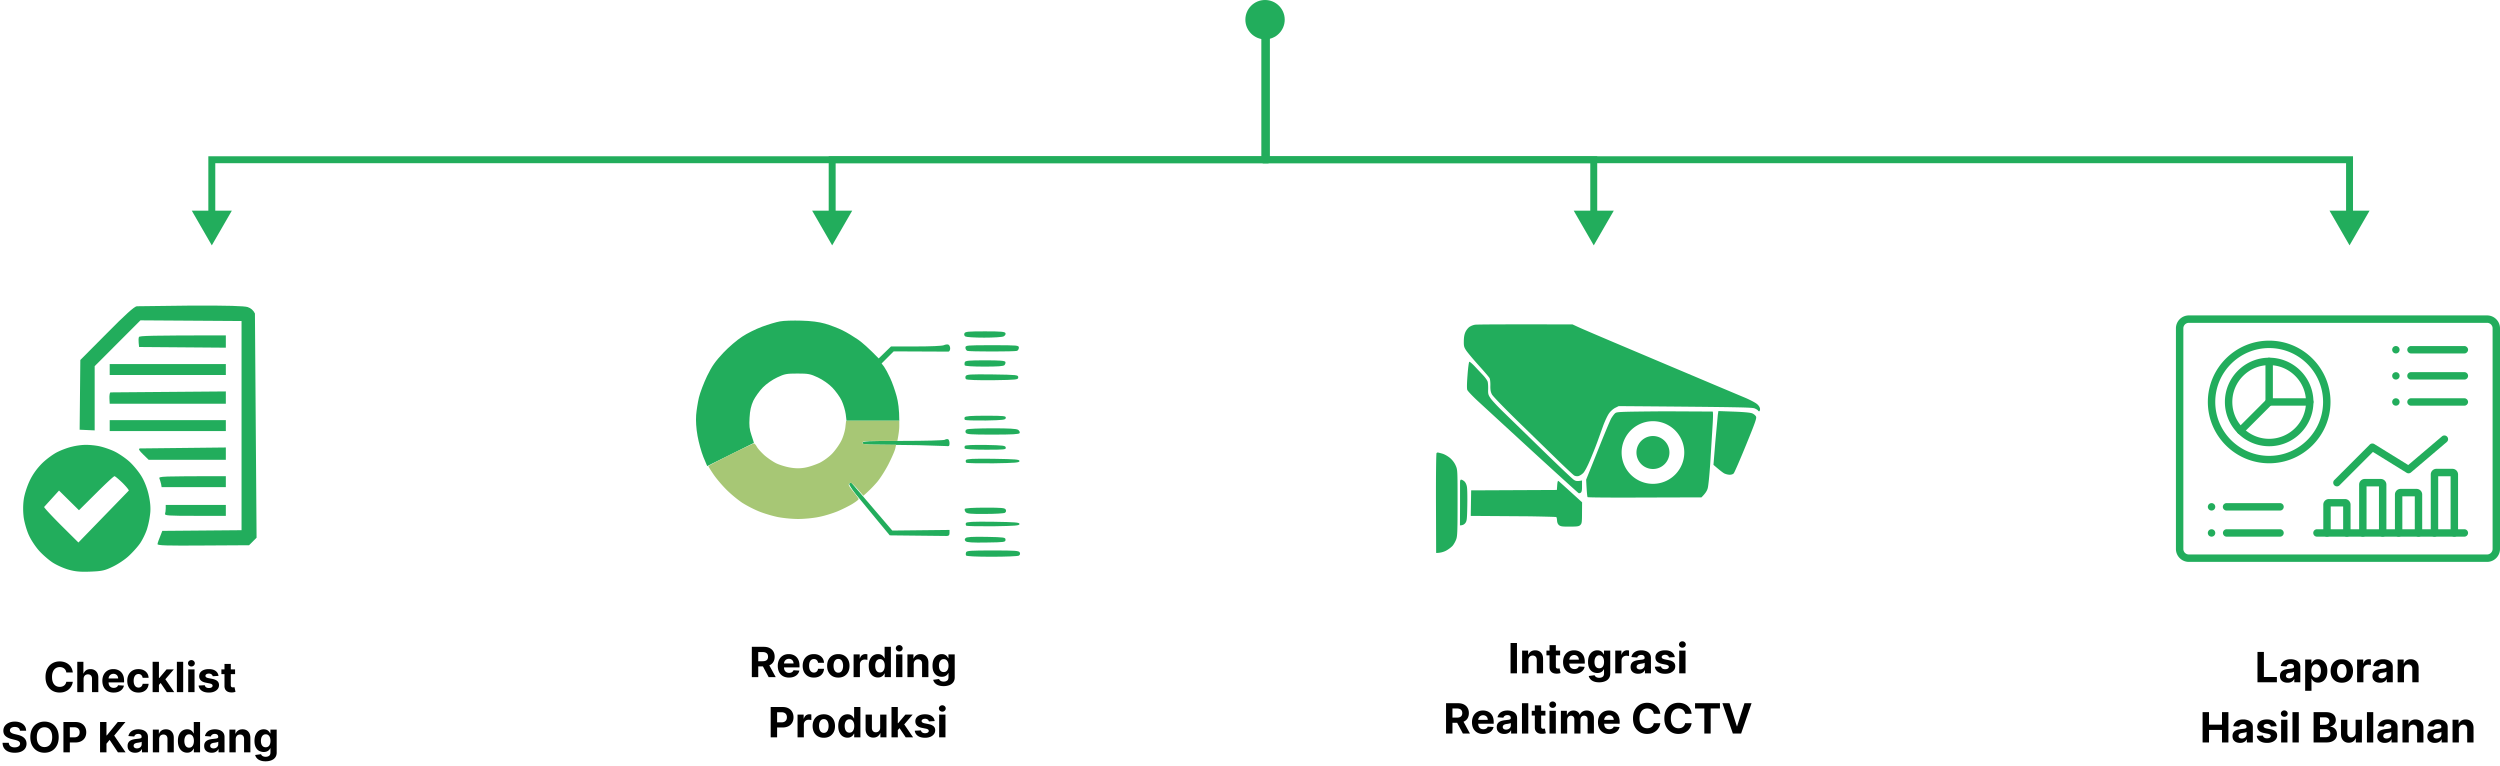 <svg xmlns="http://www.w3.org/2000/svg" xmlns:xlink="http://www.w3.org/1999/xlink" width="1080" height="331" fill="none" xmlns:v="https://vecta.io/nano"><g fill="#22ad5c"><path d="M107.006 132.659c-1.476-.473-8.44-.709-24.2-.65l-23.728.295c-1.121.177-4.958 3.603-12.985 11.753l-11.392 11.457-.295 30.12 6.493.296v-27.758l19.773-19.785 43.678.296v90.36l-34.234.295c-1.594 3.898-2.066 5.374-2.066 5.729 0 .59 4.25.708 19.773.59l19.773-.118 3.247-3.248-.709-96.857c-.708-1.417-1.711-2.303-3.128-2.775zm-9.444 17.54v-5.315c-32.935 0-37.303.177-37.539.708-.177.414-.236 1.536-.118 2.54l.177 1.772 37.48.295zm0 7.087h-50.17v4.725h50.171v-4.725zm0 17.127v-5.315l-49.875.413c-.295.178-.472 1.418-.413 2.658l.118 2.244h50.171zm0 7.087h-50.17v4.725h50.171V181.5z"/><path fill-rule="evenodd" d="M42.67 192.721c-1.771-.354-4.427-.59-5.902-.531-1.476 0-4.014.354-5.607.768-1.653.354-4.427 1.358-6.198 2.244-1.771.827-4.781 3.012-6.67 4.843-2.243 2.244-4.073 4.725-5.43 7.559-1.181 2.481-2.302 5.965-2.597 8.15-.354 2.422-.354 5.375 0 7.973.354 2.245 1.358 5.729 2.302 7.678.885 1.949 2.833 4.843 4.25 6.438s4.014 3.897 5.784 5.079 4.958 2.598 7.083 3.189c2.892.827 5.253 1.004 9.444.827 4.84-.178 6.197-.473 9.562-2.127 2.243-1.063 5.371-3.13 7.024-4.724 1.653-1.536 3.837-3.957 4.84-5.434s2.302-4.134 2.892-5.906a36.48 36.48 0 0 0 1.417-6.791c.295-2.363.059-5.02-.59-7.973-.531-2.599-1.771-5.906-3.01-7.973-1.121-1.949-3.482-4.843-5.194-6.438-1.653-1.535-4.663-3.602-6.611-4.547s-5.017-1.949-6.788-2.304zm-1.18 20.376l-7.378 7.323-8.618-8.504-6.434 7.087c0 .354 3.305 3.897 7.378 7.973l7.437 7.382 21.78-22.442c0-.355-1.239-1.831-2.774-3.367-1.594-1.535-3.128-2.835-3.423-2.835-.354 0-3.895 3.308-7.968 7.383z"/><path d="M97.562 198.627v-5.315l-37.185.413c-.649.237-.295.886 1.476 2.599l2.361 2.303h33.349zm0 11.812v-4.725c-28.154 0-29.099.06-28.686 1.004.236.591.531 1.654.708 2.363l.236 1.358h27.741zm0 7.678h-25.97v1.476c0 .827-.118 1.89-.295 2.363-.236.767 1.417.886 12.985.886h13.28v-4.725z"/></g><path d="M31.449 290.492h-2.8c-.051-.362-.155-.684-.313-.965a2.46 2.46 0 0 0-.607-.729c-.247-.2-.533-.353-.857-.46a3.29 3.29 0 0 0-1.042-.16c-.678 0-1.268.169-1.771.505s-.893.818-1.17 1.458c-.277.635-.416 1.406-.416 2.314 0 .933.139 1.717.416 2.352s.673 1.114 1.176 1.438 1.085.486 1.745.486c.371 0 .714-.049 1.029-.147s.603-.241.85-.428a2.47 2.47 0 0 0 .614-.697c.166-.273.281-.584.345-.933l2.8.012c-.073.601-.254 1.181-.543 1.739s-.671 1.05-1.157 1.489-1.057.78-1.726 1.036c-.665.251-1.417.377-2.256.377-1.168 0-2.212-.264-3.132-.793s-1.641-1.293-2.173-2.294-.793-2.214-.793-3.637.269-2.643.805-3.644 1.266-1.764 2.186-2.288 1.956-.793 3.107-.793c.758 0 1.462.107 2.109.32s1.229.524 1.732.933a4.8 4.8 0 0 1 1.227 1.489c.32.588.524 1.262.614 2.02zm4.657 2.832V299h-2.723v-13.091h2.646v5.005h.115a2.78 2.78 0 0 1 1.074-1.361c.494-.333 1.114-.499 1.86-.499.682 0 1.276.149 1.783.447s.908.718 1.189 1.272.426 1.209.422 1.976V299h-2.723v-5.766c.004-.605-.149-1.076-.46-1.412s-.737-.505-1.291-.505a2.01 2.01 0 0 0-.984.236c-.281.158-.503.388-.665.691-.158.298-.239.658-.243 1.08zm12.984 5.868c-1.01 0-1.879-.205-2.608-.614a4.2 4.2 0 0 1-1.675-1.751c-.392-.759-.588-1.656-.588-2.691 0-1.01.196-1.897.588-2.659s.944-1.358 1.656-1.784 1.555-.639 2.518-.639c.648 0 1.251.104 1.809.313s1.052.514 1.47.927.75.933.984 1.56.352 1.351.352 2.186v.748h-8.29V293.1h5.727c0-.392-.085-.739-.256-1.042a1.83 1.83 0 0 0-.709-.709c-.298-.175-.646-.262-1.042-.262-.413 0-.78.096-1.099.287a2.02 2.02 0 0 0-.741.761c-.179.315-.271.667-.275 1.055v1.604c0 .486.09.906.268 1.259s.441.627.773.818.727.288 1.182.288a2.58 2.58 0 0 0 .831-.128c.251-.085.467-.213.646-.383s.315-.38.409-.627l2.519.167a3.44 3.44 0 0 1-.786 1.585c-.392.447-.899.797-1.521 1.048s-1.332.371-2.141.371zm10.72 0c-1.006 0-1.871-.213-2.595-.639s-1.274-1.027-1.662-1.79-.575-1.641-.575-2.634c0-1.005.194-1.888.582-2.646s.948-1.357 1.668-1.783 1.577-.646 2.57-.646c.856 0 1.606.156 2.25.467s1.153.747 1.528 1.31.582 1.223.62 1.981h-2.57c-.072-.49-.264-.884-.575-1.182s-.71-.454-1.208-.454c-.422 0-.791.115-1.106.345s-.554.556-.729.991-.262.961-.262 1.579c0 .626.085 1.159.256 1.598s.42.773.735 1.003a1.82 1.82 0 0 0 1.106.346c.311 0 .59-.064.837-.192s.458-.313.62-.556a2.13 2.13 0 0 0 .326-.889h2.57c-.043.75-.247 1.411-.614 1.982s-.863 1.01-1.502 1.329-1.396.48-2.269.48zm8.596-3.017l.006-3.267h.396l3.145-3.726h3.126l-4.225 4.934h-.646l-1.802 2.059zM65.937 299v-13.091h2.723V299h-2.723zm6.136 0l-2.889-4.276L71 292.8l4.263 6.2h-3.19zm7.063-13.091V299h-2.723v-13.091h2.723zM81.318 299v-9.818h2.723V299h-2.723zm1.368-11.084c-.405 0-.752-.134-1.042-.403s-.428-.598-.428-.977a1.28 1.28 0 0 1 .428-.966 1.47 1.47 0 0 1 1.042-.409c.405 0 .75.137 1.035.409s.435.591.435.966-.145.705-.435.977-.631.403-1.035.403zm11.705 4.066l-2.493.153c-.043-.213-.134-.405-.275-.575s-.326-.314-.556-.416-.496-.16-.812-.16c-.422 0-.778.09-1.067.269s-.435.409-.435.703c0 .234.094.432.281.594s.509.292.965.39l1.777.358c.954.196 1.666.512 2.135.946s.703 1.006.703 1.713c0 .644-.19 1.208-.569 1.694s-.891.865-1.547 1.138-1.404.403-2.256.403c-1.3 0-2.335-.271-3.106-.812a3.16 3.16 0 0 1-1.349-2.224l2.678-.141c.081.396.277.699.588.908s.709.306 1.195.306c.477 0 .861-.091 1.151-.274s.443-.429.447-.723a.75.75 0 0 0-.313-.607c-.205-.162-.52-.286-.946-.371l-1.7-.339c-.959-.191-1.673-.524-2.141-.997s-.697-1.076-.697-1.809c0-.63.17-1.174.511-1.63s.829-.807 1.451-1.054 1.359-.371 2.199-.371c1.24 0 2.216.262 2.928.786s1.133 1.238 1.253 2.142zm7.161-2.8v2.045H95.64v-2.045h5.913zm-4.57-2.352h2.723v9.153c0 .251.038.447.115.588a.64.64 0 0 0 .319.288 1.33 1.33 0 0 0 .486.083 2.37 2.37 0 0 0 .384-.032l.294-.058.428 2.027-.575.147c-.247.059-.548.095-.901.108-.657.026-1.232-.062-1.726-.262s-.871-.511-1.144-.933-.407-.955-.403-1.598v-9.511zM8.631 315.674c-.051-.516-.271-.916-.658-1.202s-.914-.428-1.579-.428c-.452 0-.833.064-1.144.192s-.55.296-.716.518-.243.473-.243.754c-.009.234.04.439.147.613s.262.326.454.454.413.233.665.326a6.81 6.81 0 0 0 .805.23l1.176.282a8.24 8.24 0 0 1 1.572.511c.477.213.891.475 1.24.786a3.27 3.27 0 0 1 .812 1.1c.196.422.296.905.3 1.451-.004.801-.209 1.495-.614 2.083s-.98 1.038-1.739 1.362-1.664.479-2.729.479c-1.057 0-1.977-.162-2.761-.485s-1.389-.804-1.828-1.439-.663-1.429-.684-2.371h2.678c.03.439.156.805.377 1.099s.526.51.901.659.808.217 1.285.217c.469 0 .876-.068 1.221-.204s.62-.326.812-.569.288-.522.288-.838c0-.294-.087-.541-.262-.741s-.422-.371-.754-.512-.731-.268-1.208-.383l-1.425-.358c-1.104-.269-1.975-.688-2.614-1.259s-.957-1.34-.952-2.308c-.004-.792.207-1.485.633-2.077s1.021-1.055 1.771-1.387 1.602-.499 2.557-.499c.972 0 1.82.166 2.544.499s1.295.794 1.7 1.387.614 1.278.626 2.058H8.631zm16.723 2.781c0 1.427-.271 2.642-.812 3.643s-1.27 1.766-2.199 2.295-1.964.786-3.119.786c-1.163 0-2.207-.264-3.132-.793s-1.656-1.293-2.192-2.294-.805-2.214-.805-3.637.268-2.643.805-3.644 1.268-1.764 2.192-2.288 1.969-.793 3.132-.793c1.155 0 2.195.264 3.119.793s1.662 1.287 2.199 2.288.812 2.216.812 3.644zm-2.806 0c0-.925-.138-1.705-.415-2.34s-.658-1.116-1.157-1.445-1.082-.492-1.751-.492-1.253.164-1.751.492-.886.81-1.163 1.445-.409 1.415-.409 2.34.136 1.704.409 2.339.665 1.117 1.163 1.445 1.082.492 1.752.492 1.253-.164 1.751-.492.884-.81 1.157-1.445.415-1.415.415-2.339zM27.404 325v-13.091h5.165c.993 0 1.839.19 2.538.569s1.231.897 1.598 1.566.556 1.432.556 2.301-.187 1.637-.562 2.301a3.88 3.88 0 0 1-1.63 1.554c-.707.37-1.564.556-2.57.556h-3.292v-2.218h2.845c.533 0 .972-.092 1.317-.275s.609-.446.78-.774.262-.713.262-1.144-.087-.814-.262-1.138a1.75 1.75 0 0 0-.78-.76c-.349-.184-.793-.275-1.33-.275h-1.867V325h-2.768zm15.82 0v-13.091h2.768v5.772h.172l4.711-5.772h3.317l-4.858 5.862L54.251 325H50.94l-3.586-5.382-1.361 1.662V325h-2.768zm15.159.185c-.626 0-1.185-.108-1.675-.326s-.878-.547-1.163-.978-.422-.975-.422-1.623c0-.546.1-1.004.3-1.374s.473-.67.818-.895.737-.397 1.176-.512.908-.196 1.394-.243l1.381-.166c.349-.055.603-.136.761-.243s.236-.264.236-.473v-.038c0-.405-.128-.718-.384-.94s-.609-.332-1.074-.332c-.49 0-.88.109-1.17.326s-.481.481-.575.805l-2.518-.204c.128-.597.379-1.112.754-1.547s.859-.776 1.451-1.01 1.287-.358 2.071-.358c.545 0 1.067.064 1.566.192a4.11 4.11 0 0 1 1.336.594c.392.269.701.614.927 1.036s.339.918.339 1.502V325H61.33v-1.362h-.077c-.158.307-.369.578-.633.812a2.93 2.93 0 0 1-.953.544 3.96 3.96 0 0 1-1.285.191zm.78-1.879c.401 0 .754-.079 1.061-.236s.548-.38.722-.652.262-.582.262-.927v-1.042a1.48 1.48 0 0 1-.352.153l-.492.122-.55.096-.499.07c-.32.047-.599.121-.837.224s-.424.24-.556.415-.198.384-.198.639c0 .371.134.654.403.85s.618.288 1.035.288zm9.585-3.982V325h-2.723v-9.818h2.595v1.732h.115c.217-.571.582-1.023 1.093-1.355.511-.337 1.131-.505 1.86-.505.682 0 1.276.149 1.783.447s.901.725 1.182 1.279.422 1.206.422 1.969V325h-2.723v-5.766c.004-.6-.149-1.069-.46-1.406s-.739-.511-1.285-.511a1.96 1.96 0 0 0-.972.236 1.65 1.65 0 0 0-.652.691c-.153.298-.232.658-.237 1.08zm12.092 5.836a3.71 3.71 0 0 1-2.026-.575c-.601-.388-1.078-.957-1.432-1.707s-.524-1.679-.524-2.774c0-1.125.181-2.061.543-2.806s.844-1.311 1.445-1.682a3.7 3.7 0 0 1 1.988-.562c.55 0 1.008.094 1.374.281s.669.414.895.691.405.541.524.805h.083v-4.922h2.717V325h-2.685v-1.572h-.115a3.51 3.51 0 0 1-.543.811c-.23.265-.531.484-.901.659s-.814.262-1.342.262zm.863-2.167c.439 0 .81-.119 1.112-.358s.541-.582.703-1.016.249-.944.249-1.528-.081-1.091-.243-1.521-.396-.763-.703-.998-.68-.351-1.119-.351c-.447 0-.825.121-1.131.364s-.539.58-.697 1.01-.237.929-.237 1.496.079 1.076.237 1.515.394.775.697 1.023c.307.242.684.364 1.131.364zm9.762 2.192c-.627 0-1.185-.108-1.675-.326s-.878-.547-1.163-.978-.422-.975-.422-1.623c0-.546.1-1.004.3-1.374s.473-.67.818-.895.737-.397 1.176-.512.908-.196 1.393-.243l1.381-.166c.349-.055.603-.136.761-.243s.237-.264.237-.473v-.038c0-.405-.128-.718-.384-.94s-.609-.332-1.074-.332c-.49 0-.88.109-1.17.326s-.482.481-.575.805l-2.518-.204c.128-.597.379-1.112.754-1.547s.859-.776 1.451-1.01 1.287-.358 2.071-.358c.545 0 1.067.064 1.566.192a4.11 4.11 0 0 1 1.336.594c.392.269.701.614.927 1.036s.339.918.339 1.502V325h-2.582v-1.362h-.077c-.158.307-.369.578-.633.812a2.93 2.93 0 0 1-.952.544c-.371.127-.799.191-1.285.191zm.78-1.879c.401 0 .754-.079 1.061-.236s.548-.38.722-.652.262-.582.262-.927v-1.042a1.48 1.48 0 0 1-.352.153l-.492.122-.55.096-.499.07c-.32.047-.599.121-.837.224s-.424.24-.556.415-.198.384-.198.639c0 .371.134.654.403.85s.618.288 1.035.288zm9.585-3.982V325h-2.723v-9.818h2.595v1.732h.115a2.74 2.74 0 0 1 1.093-1.355c.512-.337 1.132-.505 1.861-.505.681 0 1.276.149 1.783.447s.901.725 1.182 1.279.422 1.206.422 1.969V325h-2.723v-5.766c.005-.6-.149-1.069-.46-1.406s-.739-.511-1.285-.511c-.366 0-.69.079-.971.236s-.495.388-.652.691c-.154.298-.233.658-.237 1.08zm12.898 9.562c-.882 0-1.639-.121-2.269-.364s-1.125-.565-1.496-.978-.612-.878-.722-1.393l2.518-.339c.077.196.198.379.364.55s.386.306.659.409.613.159 1.01.159c.592 0 1.08-.144 1.463-.434.388-.286.582-.765.582-1.438v-1.797h-.115c-.119.273-.298.531-.537.774s-.545.441-.92.594-.823.23-1.343.23c-.737 0-1.408-.17-2.013-.511s-1.08-.871-1.438-1.579-.531-1.611-.531-2.697c0-1.112.181-2.041.543-2.787s.844-1.304 1.445-1.675a3.73 3.73 0 0 1 1.988-.556c.55 0 1.01.094 1.381.281s.669.414.894.691c.231.272.407.541.531.805h.102v-1.649h2.704v9.914c0 .835-.204 1.534-.613 2.096s-.976.985-1.701 1.266-1.549.428-2.486.428zm.057-6.072c.439 0 .81-.109 1.112-.326s.542-.537.704-.946.249-.908.249-1.483-.081-1.074-.243-1.496-.396-.756-.703-.991-.68-.351-1.119-.351c-.447 0-.824.121-1.131.364s-.539.571-.697.997-.236.919-.236 1.477c0 .567.078 1.057.236 1.47s.394.727.697.953c.307.221.684.332 1.131.332z" fill="#000"/><path fill-rule="evenodd" d="M356.452 139.827c-2.638-.762-6.045-1.197-10.277-1.306-3.462-.108-7.638 0-9.232.327-1.594.272-5.056 1.305-7.694 2.284s-6.54 2.884-8.628 4.298c-2.143 1.36-5.825 4.515-8.188 7.017-3.408 3.645-4.892 5.712-6.98 10.01-1.429 2.992-3.022 7.181-3.517 9.248-.495 2.121-1.044 5.548-1.209 7.616-.165 2.448 0 5.657.604 8.975.495 2.829 1.649 6.963 2.528 9.139l1.649 3.917 15.897-7.881 4.272-2.128c.055 0-.44-1.523-1.044-3.319-.88-2.611-1.044-4.134-.825-7.615.165-3.101.66-5.168 1.649-7.344.824-1.632 2.638-4.189 4.067-5.658 1.539-1.577 4.121-3.373 6.21-4.352 3.187-1.523 4.066-1.686 8.793-1.686 4.671 0 5.55.163 8.793 1.686 2.088.979 4.671 2.775 6.21 4.352 1.428 1.469 3.297 4.026 4.066 5.658s1.539 4.297 1.759 5.875l.33 2.829h22.806c0-4.842-.494-8.215-1.154-10.608s-1.868-5.93-2.803-7.888c-.879-1.958-2.088-4.134-2.637-4.896l-1.045-1.36 5.221-5.222 23.686.108c.385-.054.715-.652.715-1.414s-.385-1.469-.825-1.632-1.319 0-1.923.272c-.66.327-5.826.544-11.981.544h-10.826l-5.331 5.168c-4.396-4.515-7.144-6.909-8.957-8.16s-4.836-3.101-6.76-4.025c-1.868-.925-5.221-2.176-7.419-2.829zm77.927 4.134c-.219-.653-1.703-.816-8.793-.816-7.309 0-8.628.109-8.957.871-.22.544-.055 1.033.439 1.36.44.272 4.067.489 8.079.489s7.803-.217 8.408-.544.989-.87.824-1.36zm5.771 6.256c0-1.033-.385-1.088-11.541-1.088-11.211 0-11.541.055-11.541 1.088 0 .599.385 1.197.825 1.36s5.275.272 10.716.272 10.277-.109 10.716-.272.825-.761.825-1.36zm-5.826 6.147c-.164-.544-2.418-.707-8.738-.707-7.144 0-8.573.163-8.793.816-.164.435-.164 1.088 0 1.36.165.326 3.518.544 8.409.544 5.77 0 8.298-.163 8.738-.653.329-.381.549-1.033.384-1.36zm5.551 6.637c0-1.034-.44-1.088-11.156-1.251-9.617-.109-11.156 0-11.541.707-.22.489-.165 1.088.165 1.36.33.326 5.056.489 11.541.435 10.551-.163 10.991-.218 10.991-1.251zm-5.386 17.571c.165-.871-.549-.979-8.628-.979-6.43 0-8.848.163-9.122.707-.165.326-.11.816.109 1.088.275.217 4.342.326 9.013.272 7.584-.163 8.518-.272 8.628-1.088zm5.331 5.113c-.769-.489-3.902-.653-11.211-.653-5.606 0-10.552.218-10.991.49-.55.326-.66.816-.44 1.36.385.762 1.924.87 11.706.87 8.463 0 11.321-.163 11.595-.652.22-.381-.109-1.034-.659-1.415zm-29.621 5.821c0-.816-.275-1.578-.605-1.741-.384-.163-1.044-.054-1.429.218s-8.573.489-18.19.489c-15.113 0-17.421.109-17.421.816s1.154.816 6.98.816l17.475.218 11.816.381c1.154.163 1.374 0 1.374-1.197zm24.29 1.85c-.11-.871-1.044-.98-8.738-1.143-5.495-.054-8.738.055-8.903.435-.219.272-.219.816-.055 1.088.165.327 3.737.544 9.068.544 8.079 0 8.793-.054 8.628-.924zm5.935 5.82c0-.707-1.703-.816-11.375-.979-8.738-.109-11.431.054-11.761.544-.165.381-.11.87.11 1.142.275.218 5.551.327 11.761.272 9.562-.163 11.265-.272 11.265-.979zm-54.955 30.028l-17.641-20.617c-.385-.109-.769.055-.989.381-.165.272 1.209 2.448 3.077 4.787l1.6 1.947 7.358 8.933 5.496 6.637 24.565.272c.934 0 1.264-.327 1.264-1.306v-1.306l-24.73.272zm49.02-9.03c-.329-.761-1.648-.87-8.903-.87-5.056 0-8.573.217-8.793.544-.164.326 0 .925.385 1.414.605.653 2.089.816 8.408.762 4.232 0 8.079-.218 8.519-.49.494-.326.659-.816.384-1.36zm5.935 6.202c0-.707-1.703-.816-11.375-.979-8.738-.109-11.431.054-11.761.544-.165.38-.11.87.11 1.142.275.217 5.551.326 11.761.272 9.562-.163 11.265-.272 11.265-.979zm-6.045 6.8c0-1.034-.439-1.088-8.298-1.252-6.21-.108-8.463.055-8.958.544-.494.544-.439.871.055 1.36s2.968.653 8.958.544c7.804-.108 8.243-.163 8.243-1.196zm6.155 5.494c-.329-.762-1.923-.871-11.65-.871-9.563 0-11.321.109-11.541.816-.165.436-.165 1.088 0 1.36.165.327 4.397.544 11.101.544 5.99 0 11.266-.217 11.706-.489.494-.327.659-.816.384-1.36z" fill="#22ad5c"/><path d="M363.486 190.31c.769-1.523 1.538-4.134 1.703-5.658l.33-2.883h22.971v2.285c0 1.306-.219 3.264-.824 6.419h-7.584c-6.32 0-7.529.109-7.529.816s1.154.816 14.564.816l-.385 1.741c-.22.979-1.539 3.971-2.913 6.691-1.374 2.666-3.627 6.256-5.111 7.942a55.23 55.23 0 0 1-5.715 5.658l-2.638-2.992c-2.143-2.394-2.803-2.883-3.407-2.339s-.275 1.142 1.649 3.536c1.263 1.577 2.363 3.046 2.308 3.264 0 .272-1.154 1.142-2.638 2.067-1.429.87-4.342 2.339-6.43 3.209-2.143.871-5.77 2.013-8.134 2.448-2.308.49-6.319.871-8.902.871s-6.595-.381-8.958-.871c-2.308-.489-5.99-1.577-8.079-2.448a52.06 52.06 0 0 1-6.979-3.59c-1.759-1.142-4.836-3.645-6.815-5.603s-4.561-5.005-5.77-6.8-2.198-3.373-2.143-3.536c0-.163 4.341-2.394 9.617-5.059 5.276-2.611 9.782-4.733 10.002-4.733.275 0 .824.599 1.264 1.415s1.924 2.447 3.297 3.699c1.374 1.196 3.737 2.828 5.221 3.536 1.539.707 4.232 1.523 6.045 1.795 2.199.381 4.342.381 6.32 0 1.649-.272 4.452-1.251 6.265-2.067 1.759-.871 4.287-2.72 5.606-4.189 1.319-1.414 3.022-3.862 3.792-5.44z" fill="#a7c775"/><path d="M324.792 292.519v-13.09h5.165c.988 0 1.832.176 2.531.53s1.238.846 1.604 1.489c.371.64.556 1.392.556 2.257s-.187 1.617-.562 2.243-.918 1.1-1.63 1.432-1.564.499-2.57.499h-3.458v-2.225h3.011c.528 0 .967-.072 1.317-.217s.609-.362.779-.652.263-.65.263-1.08-.088-.801-.263-1.1-.432-.524-.786-.677-.79-.237-1.323-.237h-1.866v10.828h-2.768zm7.069-5.957l3.254 5.957h-3.055l-3.184-5.957h2.985zm9.008 6.149c-1.01 0-1.879-.204-2.608-.613a4.21 4.21 0 0 1-1.674-1.752c-.392-.758-.588-1.655-.588-2.691 0-1.01.196-1.896.588-2.659s.944-1.357 1.655-1.783 1.556-.64 2.519-.64c.647 0 1.25.105 1.809.314s1.052.513 1.47.926.75.934.984 1.56.352 1.351.352 2.186v.748h-8.291v-1.687h5.728a2.09 2.09 0 0 0-.256-1.042c-.171-.303-.407-.539-.71-.71s-.645-.262-1.041-.262c-.414 0-.78.096-1.1.288s-.562.441-.741.76-.271.667-.275 1.055v1.604c0 .486.089.906.268 1.26s.441.626.774.818.726.288 1.182.288c.303 0 .58-.043.831-.128s.467-.213.646-.384.315-.379.409-.626l2.518.166c-.128.605-.39 1.133-.786 1.585s-.899.797-1.521 1.048-1.332.371-2.142.371zm10.72 0c-1.006 0-1.871-.213-2.595-.639a4.32 4.32 0 0 1-1.662-1.79c-.384-.763-.575-1.64-.575-2.633 0-1.006.193-1.888.581-2.647a4.32 4.32 0 0 1 1.669-1.783c.72-.43 1.576-.646 2.569-.646.857 0 1.607.156 2.25.467a3.76 3.76 0 0 1 1.528 1.31c.375.563.581 1.223.62 1.982h-2.57c-.072-.49-.264-.884-.575-1.183s-.71-.453-1.208-.453c-.422 0-.791.115-1.106.345s-.554.556-.729.991-.262.96-.262 1.578c0 .627.085 1.159.256 1.598s.42.774.735 1.004.684.345 1.106.345c.311 0 .59-.064.837-.192s.458-.313.62-.556.275-.543.326-.888h2.57c-.043.75-.247 1.41-.614 1.981s-.863 1.01-1.502 1.33-1.396.479-2.269.479zm10.564 0c-.993 0-1.851-.211-2.576-.633-.72-.426-1.276-1.018-1.668-1.777s-.588-1.647-.588-2.652c0-1.015.196-1.901.588-2.659.392-.763.948-1.356 1.668-1.777.725-.427 1.583-.64 2.576-.64s1.85.213 2.57.64c.724.421 1.283 1.014 1.675 1.777.392.758.588 1.644.588 2.659 0 1.005-.196 1.89-.588 2.652s-.951 1.351-1.675 1.777-1.577.633-2.57.633zm.013-2.109c.452 0 .829-.128 1.132-.384s.53-.613.683-1.061.237-.956.237-1.527-.079-1.081-.237-1.528-.381-.801-.683-1.061-.68-.39-1.132-.39-.839.13-1.15.39-.54.613-.697 1.061-.23.957-.23 1.528.076 1.08.23 1.527.39.801.697 1.061.694.384 1.15.384zm6.59 1.917v-9.818h2.64v1.713h.103c.178-.609.479-1.069.901-1.38s.907-.473 1.457-.473c.137 0 .284.008.441.025a3.08 3.08 0 0 1 .416.071v2.416a3.49 3.49 0 0 0-.531-.103 4.9 4.9 0 0 0-.62-.044c-.4 0-.758.087-1.074.262-.311.17-.558.409-.741.716s-.269.66-.269 1.061v5.554h-2.723zm10.526.16a3.71 3.71 0 0 1-2.026-.575c-.601-.388-1.078-.957-1.432-1.707s-.524-1.679-.524-2.774c0-1.125.181-2.06.544-2.806s.843-1.31 1.444-1.681a3.7 3.7 0 0 1 1.988-.563c.55 0 1.008.094 1.374.282.371.183.669.413.895.69s.405.541.524.805h.083v-4.921h2.717v13.09h-2.685v-1.572h-.115a3.5 3.5 0 0 1-.543.812c-.23.264-.531.483-.901.658s-.814.262-1.343.262zm.863-2.167c.439 0 .81-.119 1.113-.358s.541-.581.703-1.016.249-.944.249-1.528-.081-1.091-.243-1.521-.396-.763-.703-.997-.68-.352-1.119-.352c-.447 0-.824.122-1.131.365s-.539.579-.697 1.01-.236.929-.236 1.495.079 1.076.236 1.515.394.776.697 1.023.684.364 1.131.364zm6.963 2.007v-9.818h2.723v9.818h-2.723zm1.368-11.083a1.48 1.48 0 0 1-1.042-.403c-.286-.273-.428-.599-.428-.978s.142-.697.428-.965.637-.409 1.042-.409a1.44 1.44 0 0 1 1.035.409c.29.268.435.59.435.965s-.145.705-.435.978c-.285.268-.63.403-1.035.403zm6.259 5.407v5.676h-2.723v-9.818h2.595v1.733h.115c.218-.572.582-1.023 1.093-1.356s1.132-.505 1.861-.505c.681 0 1.276.15 1.783.448s.901.724 1.182 1.278.422 1.206.422 1.969v6.251h-2.723v-5.765c.005-.601-.149-1.07-.46-1.406s-.739-.512-1.285-.512c-.366 0-.69.079-.971.237s-.495.387-.652.69-.233.658-.237 1.08zm12.898 9.563c-.882 0-1.639-.122-2.269-.365s-1.125-.564-1.496-.978a2.99 2.99 0 0 1-.722-1.393l2.518-.339c.077.196.198.379.364.55a1.78 1.78 0 0 0 .659.409c.277.107.613.16 1.01.16.592 0 1.08-.145 1.463-.435.388-.285.582-.765.582-1.438v-1.796h-.115c-.119.273-.298.53-.537.773s-.545.441-.92.595-.823.23-1.343.23c-.737 0-1.408-.171-2.013-.512s-1.08-.871-1.438-1.578-.531-1.611-.531-2.698c0-1.112.181-2.041.543-2.787s.844-1.304 1.445-1.674a3.73 3.73 0 0 1 1.988-.557c.55 0 1.01.094 1.381.282.37.183.669.413.895.69a3.71 3.71 0 0 1 .53.805h.102v-1.649h2.704v9.914c0 .836-.204 1.534-.613 2.097s-.976.984-1.701 1.266-1.549.428-2.486.428zm.057-6.073c.439 0 .81-.108 1.112-.326s.542-.537.704-.946.249-.907.249-1.483-.081-1.073-.243-1.495-.396-.757-.703-.991-.68-.352-1.119-.352c-.447 0-.824.122-1.131.365s-.539.571-.697.997-.236.918-.236 1.476c0 .567.078 1.057.236 1.471s.394.726.697.952.684.332 1.131.332zm-74.751 28.186v-13.09h5.165c.993 0 1.839.189 2.538.568s1.231.897 1.598 1.566.556 1.432.556 2.302-.188 1.636-.563 2.301-.918 1.182-1.63 1.553-1.564.556-2.569.556h-3.292v-2.218h2.844c.533 0 .972-.092 1.317-.275a1.82 1.82 0 0 0 .78-.773c.175-.333.262-.714.262-1.144s-.087-.814-.262-1.138a1.75 1.75 0 0 0-.78-.761c-.349-.183-.793-.275-1.329-.275h-1.867v10.828h-2.768zm11.603 0v-9.818h2.64v1.713h.103c.179-.609.479-1.069.901-1.38s.908-.473 1.457-.473c.137 0 .284.008.441.025s.297.041.416.071v2.416a3.49 3.49 0 0 0-.531-.103 4.9 4.9 0 0 0-.62-.044c-.4 0-.758.087-1.074.262-.311.17-.558.409-.741.716s-.269.66-.269 1.061v5.554h-2.723zm11.345.192c-.993 0-1.852-.211-2.576-.633a4.33 4.33 0 0 1-1.669-1.777c-.392-.762-.588-1.647-.588-2.652 0-1.015.196-1.901.588-2.659.392-.763.949-1.356 1.669-1.777.724-.427 1.583-.64 2.576-.64s1.849.213 2.569.64c.725.421 1.283 1.014 1.675 1.777.392.758.588 1.644.588 2.659 0 1.005-.196 1.89-.588 2.652a4.31 4.31 0 0 1-1.675 1.777c-.72.422-1.576.633-2.569.633zm.013-2.109c.451 0 .828-.128 1.131-.384s.53-.613.684-1.061.236-.956.236-1.527-.078-1.081-.236-1.528-.382-.801-.684-1.061-.68-.39-1.131-.39-.84.13-1.151.39-.539.613-.697 1.061-.23.957-.23 1.528.077 1.08.23 1.527.39.801.697 1.061.695.384 1.151.384zm10.208 2.077c-.746 0-1.422-.192-2.027-.575s-1.078-.957-1.431-1.707-.525-1.679-.525-2.774c0-1.125.181-2.06.544-2.806s.843-1.31 1.444-1.681a3.7 3.7 0 0 1 1.988-.563c.55 0 1.008.094 1.375.282.37.183.669.413.894.69.231.273.405.541.525.805h.083v-4.921h2.716v13.09h-2.684v-1.572h-.115c-.128.273-.309.543-.544.812s-.53.483-.901.658-.814.262-1.342.262zm.863-2.167c.438 0 .809-.119 1.112-.358s.541-.581.703-1.016.249-.944.249-1.528-.081-1.091-.243-1.521-.396-.763-.703-.997-.68-.352-1.118-.352c-.448 0-.825.122-1.132.365s-.539.579-.697 1.01-.236.929-.236 1.495.079 1.076.236 1.515.395.776.697 1.023.684.364 1.132.364zm13.258-2.173v-5.638h2.723v9.818h-2.614v-1.783h-.102c-.222.575-.591 1.038-1.106 1.387s-1.136.524-1.873.524c-.656 0-1.234-.149-1.732-.447s-.889-.722-1.17-1.272-.418-1.208-.422-1.975v-6.252h2.723v5.766c.004.579.16 1.038.467 1.374s.718.505 1.233.505a1.95 1.95 0 0 0 .921-.224c.285-.153.515-.379.69-.677s.267-.667.262-1.106zm7.369 1.355l.006-3.266H388l3.145-3.727h3.126l-4.225 4.935h-.646l-1.802 2.058zm-2.468 2.825v-13.09h2.723v13.09h-2.723zm6.137 0l-2.889-4.276 1.815-1.924 4.263 6.2h-3.189zm12.509-7.018l-2.493.153a1.29 1.29 0 0 0-.275-.575c-.14-.175-.326-.313-.556-.415s-.496-.16-.812-.16c-.422 0-.777.089-1.067.268s-.435.409-.435.703c0 .235.094.433.281.595s.51.292.966.39l1.777.358c.954.196 1.666.511 2.135.946s.703 1.005.703 1.713c0 .643-.19 1.208-.569 1.694s-.891.865-1.547 1.138c-.652.268-1.404.402-2.256.402-1.3 0-2.336-.27-3.107-.812a3.16 3.16 0 0 1-1.349-2.224l2.679-.141c.08.397.277.699.588.908s.709.307 1.195.307c.477 0 .861-.092 1.15-.275.295-.188.444-.428.448-.722-.004-.247-.109-.45-.313-.608s-.52-.285-.946-.37l-1.701-.339c-.958-.192-1.672-.524-2.141-.997-.464-.473-.697-1.076-.697-1.809 0-.631.171-1.174.512-1.63s.829-.808 1.451-1.055 1.359-.371 2.199-.371c1.24 0 2.215.262 2.927.787s1.134 1.238 1.253 2.141zm1.938 7.018v-9.818h2.723v9.818h-2.723zm1.368-11.083a1.48 1.48 0 0 1-1.042-.403c-.285-.273-.428-.599-.428-.978s.143-.697.428-.965.637-.409 1.042-.409.75.136 1.036.409.434.59.434.965-.144.705-.434.978a1.46 1.46 0 0 1-1.036.403z" fill="#000"/><g fill="#22ad5c"><path d="M679.335 140.148l2.848 1.317c1.567.711 8.225 3.557 14.776 6.333l18.514 7.827 3.746 1.585.813.345 8.08 3.407 14.064 5.941 3.506 1.474 3.29 1.386.24.101 4.891 2.056c2.136.925 4.414 2.135 5.055 2.74.748.676 1.14 1.423 1.175 2.063 0 .534-.178.961-.356.961s-.427-.142-.534-.356-.748-.605-1.424-.889c-1.068-.463-5.59-.57-58.746-.997l-1.495.748c-.855.427-2.065 1.494-2.67 2.383-.641.854-1.781 3.309-2.564 5.408l-2.599 7.223c-.676 1.85-2.065 5.301-3.062 7.649-1.032 2.455-2.243 4.768-2.884 5.444-.605.64-1.602 1.245-2.172 1.388-.64.106-1.353 0-1.815-.285-.428-.285-3.24-2.917-6.267-5.835l-.362-.354-16.62-16.19c-6.908-6.725-11.785-11.777-12.248-12.631-.57-1.103-.712-1.992-.677-3.842.036-1.317-.106-2.74-.356-3.202-.213-.427-2.349-2.918-4.699-5.515-2.386-2.633-4.771-5.515-5.376-6.404-.962-1.459-1.068-1.922-1.033-4.163.036-1.779.249-2.918.783-4.021.428-.818 1.211-1.778 1.781-2.099a6.64 6.64 0 0 1 2.207-.854c.676-.142 10.468-.213 42.19-.142zm-42.083 18.288l3.703 3.949c.783.889 1.566 1.992 1.709 2.49s.249 1.922.213 3.202c-.071 2.029.036 2.491.997 3.914.57.89 2.955 3.451 5.269 5.693l9.11 8.871 7.873 7.673c7.014 6.831 13.245 12.773 13.886 13.129.783.498 1.424.605 3.418.213v2.42c.035 1.743-.107 2.49-.534 2.846-.285.214-.748.32-.962.178-.249-.142-9.292-8.326-20.045-18.181l-23.64-21.739c-2.208-2.063-4.201-4.162-4.379-4.661-.214-.569-.179-2.917.106-6.404.214-3.024.57-5.621.748-5.728.142-.142 1.317.818 2.528 2.135zm76.82 44.168a7.12 7.12 0 0 0 7.122-7.117 7.122 7.122 0 1 0-14.244 0 7.12 7.12 0 0 0 7.122 7.117z"/><path fill-rule="evenodd" d="M739.861 177.791c.249.178.214 2.632-.107 7.293l-.961 15.548c-.32 4.697-.783 9.358-1.068 10.318-.285 1.032-.961 2.206-2.706 3.914l-24.459.071c-13.459.071-24.567 0-24.709-.178-.178-.142-.356-1.885-.641-7.542l5.02-12.524c2.741-6.903 5.376-13.2 5.839-13.983s1.175-1.743 1.602-2.135c.748-.676 1.424-.711 21.327-.889l20.863.107zm-12.257 17.696a13.53 13.53 0 0 1-27.063 0 13.53 13.53 0 0 1 27.063 0z"/><path d="M742.353 177.577l6.765.249c4.557.178 7.156.427 7.94.783.605.285 1.317.854 1.531 1.316.356.676-.214 2.313-4.308 12.346-2.599 6.369-4.985 11.848-5.305 12.204-.321.391-1.068.64-1.816.605-.677 0-1.745-.285-2.35-.605-.605-.356-1.887-1.317-4.593-3.665l.819-10.033 1.068-11.634.249-1.566zm-121.265 17.896c.107 0 .997.214 1.994.499s2.456 1.138 3.382 1.921c.961.818 1.923 2.099 2.385 3.202.819 1.814.819 2.099.819 15.975 0 11.741-.071 14.445-.534 15.761-.285.89-.997 2.171-1.531 2.847-.569.676-1.887 1.672-2.955 2.241-1.068.534-2.457.961-4.237.961l-.071-21.454c-.035-11.813.071-21.597.249-21.704.1-.079.21-.147.307-.192a.51.51 0 0 1 .192-.057zm10.182 11.742c.285 0 .926.355 1.389.782.498.498.926 1.423 1.068 2.42.143.889.214 4.518.143 8.076-.107 5.906-.179 6.547-.855 7.472-.427.569-1.104.996-2.314.996l.035-8.646v-9.855c0-.89.143-1.245.534-1.245zm41.977.569c.214.142 2.599 2.277 10.218 9.215l-.035 4.518c0 4.056-.072 4.626-.712 5.266-.606.605-1.211.711-4.558.711-3.133.036-3.952-.071-4.628-.604-.534-.427-.819-1.068-.89-2.028-.036-.747-.178-1.423-.356-1.495-.143-.071-5.341-.213-11.571-.32l-25.35-.178.178-11.029 37.028-.178.142-2.064c.107-1.387.249-1.957.534-1.814z"/></g><path d="M655.33 277.789v13.091h-2.768v-13.091h2.768zm4.949 7.415v5.676h-2.723v-9.818h2.595v1.732h.115c.217-.571.582-1.023 1.093-1.355.511-.337 1.131-.505 1.86-.505.682 0 1.276.149 1.783.447a3.04 3.04 0 0 1 1.183 1.279c.281.549.422 1.206.422 1.968v6.252h-2.723v-5.766c.004-.601-.149-1.069-.46-1.406s-.74-.511-1.285-.511c-.367 0-.69.078-.972.236s-.494.388-.652.69-.232.659-.236 1.081zm13.696-4.142v2.045h-5.912v-2.045h5.912zm-4.57-2.353h2.723v9.154c0 .251.038.447.115.588a.64.64 0 0 0 .32.288 1.32 1.32 0 0 0 .485.083 2.37 2.37 0 0 0 .384-.032l.294-.058.428 2.026a7.26 7.26 0 0 1-.575.147c-.247.06-.548.096-.901.109-.657.026-1.232-.062-1.726-.262s-.872-.511-1.144-.933-.407-.955-.403-1.598v-9.512zm10.713 12.363c-1.01 0-1.879-.205-2.608-.614s-1.283-.997-1.675-1.751-.588-1.656-.588-2.691c0-1.01.196-1.897.588-2.66s.944-1.357 1.656-1.783 1.555-.639 2.518-.639c.648 0 1.251.104 1.809.313s1.053.514 1.471.927.75.933.984 1.56.351 1.35.351 2.186v.748h-8.29v-1.688h5.727c0-.392-.085-.739-.255-1.042s-.407-.539-.71-.709-.646-.262-1.042-.262a2.09 2.09 0 0 0-1.099.287c-.316.188-.563.441-.742.761s-.27.667-.275 1.055v1.604c0 .486.09.905.269 1.259s.441.627.773.818.727.288 1.183.288c.302 0 .579-.043.831-.128s.466-.213.645-.383.316-.38.409-.627l2.519.166c-.128.605-.39 1.134-.786 1.586s-.899.796-1.522 1.048c-.617.247-1.331.371-2.141.371zm10.707 3.694c-.882 0-1.639-.121-2.269-.364s-1.125-.565-1.496-.978-.612-.878-.722-1.394l2.518-.338a1.65 1.65 0 0 0 .364.549c.167.171.386.307.659.409.277.107.613.16 1.01.16.592 0 1.08-.145 1.463-.434.388-.286.582-.765.582-1.439v-1.796h-.115c-.119.273-.298.531-.537.774s-.545.441-.92.594-.823.23-1.343.23c-.737 0-1.408-.17-2.013-.511s-1.08-.872-1.438-1.579-.531-1.611-.531-2.697c0-1.113.181-2.042.543-2.787s.844-1.304 1.445-1.675a3.73 3.73 0 0 1 1.988-.556c.55 0 1.01.094 1.381.281s.669.413.895.69.407.542.53.806h.102v-1.649h2.704v9.914c0 .835-.204 1.534-.613 2.096s-.976.985-1.701 1.266-1.549.428-2.486.428zm.057-6.072c.439 0 .81-.109 1.113-.326s.541-.537.703-.946c.166-.414.249-.908.249-1.483s-.081-1.074-.243-1.496-.396-.756-.703-.991-.68-.351-1.119-.351c-.447 0-.824.121-1.131.364s-.539.571-.697.997-.236.919-.236 1.477c0 .567.078 1.057.236 1.47s.394.727.697.952.684.333 1.131.333zm6.91 2.186v-9.818h2.64v1.713h.102c.179-.61.48-1.07.902-1.381s.907-.473 1.457-.473c.136 0 .283.009.441.026a3.05 3.05 0 0 1 .415.07v2.416c-.127-.038-.304-.072-.53-.102s-.433-.045-.62-.045c-.401 0-.759.087-1.074.262a1.93 1.93 0 0 0-.741.716c-.179.307-.269.661-.269 1.061v5.555h-2.723zm9.884.185c-.627 0-1.185-.108-1.675-.326s-.878-.547-1.163-.978-.422-.976-.422-1.623c0-.546.1-1.004.3-1.375s.473-.669.818-.894.738-.397 1.177-.512.907-.196 1.393-.243l1.381-.166c.349-.055.603-.136.76-.243s.237-.264.237-.473v-.038c0-.405-.128-.718-.384-.94-.251-.221-.609-.332-1.073-.332-.491 0-.88.108-1.17.326a1.5 1.5 0 0 0-.576.805l-2.518-.204c.128-.597.379-1.113.754-1.547.375-.439.859-.776 1.451-1.01s1.287-.358 2.071-.358c.546 0 1.068.064 1.566.192a4.08 4.08 0 0 1 1.336.594c.392.269.701.614.927 1.036s.339.918.339 1.502v6.622h-2.582v-1.362h-.077c-.158.307-.369.578-.633.812s-.582.411-.952.543-.799.192-1.285.192zm.78-1.879c.4 0 .754-.079 1.061-.237a1.87 1.87 0 0 0 .722-.652c.175-.272.262-.581.262-.926v-1.042c-.085.055-.202.106-.351.153l-.493.122-.549.095-.499.071c-.32.047-.599.121-.837.224a1.33 1.33 0 0 0-.556.415c-.133.17-.199.384-.199.639 0 .371.135.654.403.85.273.192.618.288 1.036.288zm15.031-5.325l-2.493.154c-.043-.213-.135-.405-.275-.575s-.326-.314-.556-.416a1.9 1.9 0 0 0-.812-.16c-.422 0-.778.09-1.068.269s-.434.409-.434.703c0 .234.093.432.281.594s.509.292.965.39l1.777.358c.955.196 1.666.512 2.135.946s.703 1.006.703 1.713c0 .644-.189 1.208-.569 1.694s-.89.865-1.547 1.138-1.404.403-2.256.403c-1.3 0-2.335-.271-3.106-.812a3.16 3.16 0 0 1-1.349-2.225l2.678-.14c.081.396.277.699.588.907s.71.307 1.195.307c.478 0 .861-.091 1.151-.275s.443-.428.447-.722a.75.75 0 0 0-.313-.607c-.204-.162-.52-.286-.946-.371l-1.7-.339c-.959-.191-1.673-.524-2.141-.997s-.697-1.076-.697-1.809c0-.63.17-1.174.511-1.63s.829-.807 1.451-1.054c.627-.248 1.36-.371 2.199-.371 1.24 0 2.216.262 2.928.786s1.133 1.238 1.253 2.141zm1.938 7.019v-9.818h2.723v9.818h-2.723zm1.368-11.084c-.405 0-.752-.134-1.042-.403a1.3 1.3 0 0 1-.428-.978c0-.375.142-.696.428-.965s.637-.409 1.042-.409a1.44 1.44 0 0 1 1.035.409 1.27 1.27 0 0 1 .435.965c0 .38-.145.706-.435.978-.285.269-.63.403-1.035.403zM624.692 316.88v-13.091h5.165c.988 0 1.832.177 2.531.531s1.238.845 1.604 1.489c.371.639.556 1.391.556 2.256s-.187 1.617-.562 2.244c-.375.622-.918 1.099-1.63 1.432s-1.564.498-2.57.498h-3.458v-2.224h3.011c.528 0 .967-.073 1.317-.218a1.56 1.56 0 0 0 .779-.651c.175-.29.263-.65.263-1.081s-.088-.801-.263-1.099c-.17-.298-.432-.524-.786-.678s-.79-.236-1.323-.236h-1.866v10.828h-2.768zm7.069-5.958l3.254 5.958h-3.055l-3.184-5.958h2.985zm9.008 6.15c-1.009 0-1.879-.205-2.608-.614a4.2 4.2 0 0 1-1.674-1.751c-.392-.759-.588-1.656-.588-2.691 0-1.01.196-1.897.588-2.66s.944-1.357 1.655-1.783 1.556-.639 2.519-.639a5.12 5.12 0 0 1 1.809.313 4.03 4.03 0 0 1 1.47.927c.422.413.75.933.984 1.56s.352 1.35.352 2.186v.748h-8.291v-1.688h5.728c0-.392-.086-.739-.256-1.042s-.407-.539-.71-.709-.645-.262-1.041-.262c-.414 0-.78.095-1.1.287a2.02 2.02 0 0 0-.741.761c-.179.315-.271.667-.275 1.055v1.604c0 .486.089.905.268 1.259s.441.627.774.818.726.288 1.182.288c.303 0 .58-.043.831-.128s.467-.213.646-.383.315-.38.409-.627l2.518.166c-.128.605-.39 1.134-.786 1.586s-.899.796-1.521 1.048c-.618.247-1.332.371-2.142.371zm9.084-.007c-.627 0-1.185-.108-1.675-.326s-.878-.547-1.164-.978-.421-.976-.421-1.623c0-.546.1-1.004.3-1.375s.473-.669.818-.894a3.96 3.96 0 0 1 1.176-.512c.444-.115.908-.196 1.394-.243l1.38-.166c.35-.055.603-.136.761-.243s.237-.264.237-.473v-.038c0-.405-.128-.718-.384-.94s-.609-.332-1.074-.332c-.49 0-.88.108-1.169.326a1.5 1.5 0 0 0-.576.805l-2.518-.204c.128-.597.379-1.113.754-1.547.375-.439.859-.776 1.451-1.01s1.287-.358 2.071-.358c.546 0 1.068.064 1.566.192a4.09 4.09 0 0 1 1.336.594c.392.269.701.614.927 1.036s.339.918.339 1.502v6.622h-2.583v-1.362h-.076c-.158.307-.369.578-.633.812s-.582.411-.953.543-.799.192-1.284.192zm.779-1.879c.401 0 .755-.079 1.061-.237s.548-.379.723-.652.262-.581.262-.926v-1.042c-.085.055-.203.106-.352.153l-.492.122-.55.095-.498.071c-.32.047-.599.121-.838.224s-.424.24-.556.415-.198.384-.198.639c0 .371.134.654.403.85s.618.288 1.035.288zm9.585-11.397v13.091h-2.723v-13.091h2.723zm7.404 3.273v2.045h-5.913v-2.045h5.913zm-4.57-2.353h2.723v9.154c0 .251.038.447.115.588.076.136.183.232.319.288a1.33 1.33 0 0 0 .486.083 2.37 2.37 0 0 0 .384-.032l.294-.058.428 2.026c-.137.043-.328.092-.575.147-.248.06-.548.096-.902.109-.656.026-1.231-.062-1.726-.262s-.871-.511-1.144-.933-.407-.955-.402-1.598v-9.512zm6.344 12.171v-9.818h2.723v9.818h-2.723zm1.368-11.084c-.405 0-.753-.134-1.042-.403a1.3 1.3 0 0 1-.429-.978c0-.375.143-.696.429-.965s.637-.409 1.042-.409.75.136 1.035.409a1.27 1.27 0 0 1 .435.965c0 .38-.145.706-.435.978s-.631.403-1.035.403zm3.536 11.084v-9.818h2.595v1.732h.115c.205-.575.546-1.029 1.023-1.362s1.048-.498 1.713-.498c.673 0 1.246.168 1.719.505.473.332.789.784.946 1.355h.103a2.61 2.61 0 0 1 1.086-1.349c.529-.341 1.153-.511 1.873-.511.916 0 1.66.292 2.231.876s.863 1.402.863 2.467v6.603h-2.717v-6.066c0-.546-.145-.955-.434-1.227s-.652-.41-1.087-.41c-.494 0-.88.158-1.157.473s-.415.723-.415 1.234v5.996h-2.64v-6.124c0-.481-.139-.865-.416-1.15s-.633-.429-1.08-.429c-.303 0-.575.077-.818.231s-.428.36-.569.632-.211.584-.211.946v5.894h-2.723zm20.892.192c-1.01 0-1.879-.205-2.608-.614a4.2 4.2 0 0 1-1.674-1.751c-.392-.759-.588-1.656-.588-2.691 0-1.01.196-1.897.588-2.66s.944-1.357 1.655-1.783 1.556-.639 2.519-.639c.647 0 1.25.104 1.809.313a4.03 4.03 0 0 1 1.47.927c.422.413.75.933.984 1.56s.352 1.35.352 2.186v.748h-8.291v-1.688h5.728c0-.392-.086-.739-.256-1.042s-.407-.539-.71-.709-.645-.262-1.042-.262c-.413 0-.779.095-1.099.287a2.02 2.02 0 0 0-.742.761c-.178.315-.27.667-.274 1.055v1.604c0 .486.089.905.268 1.259s.441.627.774.818.726.288 1.182.288c.303 0 .58-.043.831-.128a1.73 1.73 0 0 0 .646-.383c.179-.171.315-.38.409-.627l2.518.166c-.128.605-.39 1.134-.786 1.586s-.899.796-1.521 1.048c-.618.247-1.332.371-2.142.371zm22.051-8.7h-2.799c-.052-.362-.156-.684-.314-.965a2.44 2.44 0 0 0-.607-.729 2.67 2.67 0 0 0-.856-.46c-.32-.107-.667-.16-1.042-.16-.678 0-1.268.168-1.771.505s-.893.818-1.17 1.458c-.277.634-.415 1.406-.415 2.313 0 .934.138 1.718.415 2.353s.674 1.114 1.176 1.438 1.085.486 1.746.486c.37 0 .713-.049 1.029-.147a2.7 2.7 0 0 0 .85-.429c.247-.191.451-.424.613-.696s.282-.584.346-.934l2.799.013a5.05 5.05 0 0 1-.543 1.739 5.23 5.23 0 0 1-1.157 1.489c-.482.435-1.057.78-1.726 1.036-.665.251-1.417.377-2.256.377-1.168 0-2.212-.264-3.132-.793s-1.641-1.293-2.174-2.294-.792-2.214-.792-3.638.268-2.642.805-3.643 1.266-1.764 2.186-2.288 1.956-.793 3.107-.793c.758 0 1.461.107 2.109.32s1.23.524 1.732.933a4.81 4.81 0 0 1 1.228 1.489c.319.588.524 1.262.613 2.02zm13.535 0h-2.799c-.051-.362-.156-.684-.313-.965s-.361-.529-.608-.729a2.66 2.66 0 0 0-.856-.46c-.32-.107-.667-.16-1.042-.16-.678 0-1.268.168-1.771.505s-.893.818-1.17 1.458c-.276.634-.415 1.406-.415 2.313 0 .934.139 1.718.415 2.353.282.635.674 1.114 1.177 1.438s1.084.486 1.745.486c.37 0 .713-.049 1.029-.147a2.7 2.7 0 0 0 .85-.429 2.47 2.47 0 0 0 .614-.696 2.72 2.72 0 0 0 .345-.934l2.799.013a5.05 5.05 0 0 1-.543 1.739 5.21 5.21 0 0 1-1.157 1.489c-.481.435-1.057.78-1.726 1.036-.664.251-1.417.377-2.256.377-1.168 0-2.212-.264-3.132-.793s-1.641-1.293-2.173-2.294-.793-2.214-.793-3.638.268-2.642.805-3.643 1.266-1.764 2.186-2.288 1.956-.793 3.107-.793c.758 0 1.462.107 2.109.32.652.213 1.23.524 1.733.933s.911.901 1.227 1.489.524 1.262.613 2.02zm1.487-2.301v-2.282h10.751v2.282h-4.008v10.809h-2.736v-10.809h-4.007zm14.887-2.282l3.164 9.946h.121l3.171-9.946h3.068l-4.513 13.091h-3.567l-4.519-13.091h3.075z" fill="#000"/><g fill="#22ad5c" fill-rule="evenodd"><path d="M1074.41 242.738H945.582a5.59 5.59 0 0 1-5.582-5.581v-95.314a5.59 5.59 0 0 1 5.582-5.582h128.838c3.08 0 5.58 2.505 5.58 5.582v95.31c-.01 3.076-2.51 5.585-5.59 5.585zM945.582 139.467a2.38 2.38 0 0 0-2.376 2.376v95.31a2.38 2.38 0 0 0 2.376 2.376h128.828c1.31 0 2.38-1.072 2.39-2.38v-95.306c0-1.309-1.07-2.376-2.38-2.376H945.582zm34.699 53.31c-10.544 0-19.126-8.579-19.126-19.126s8.582-19.125 19.126-19.125 19.125 8.582 19.125 19.125-8.578 19.126-19.125 19.126zm0-35.046c-8.776 0-15.92 7.141-15.92 15.92s7.14 15.916 15.916 15.916a15.94 15.94 0 0 0 15.916-15.916c.008-8.779-7.137-15.92-15.912-15.92zm0 42.411c-14.607 0-26.492-11.884-26.492-26.491s11.885-26.491 26.492-26.491 26.499 11.884 26.499 26.491c-.01 14.607-11.892 26.495-26.499 26.491zm0-49.777c-12.843 0-23.286 10.447-23.286 23.286s10.443 23.286 23.286 23.286 23.289-10.447 23.289-23.286-10.446-23.286-23.289-23.286z"/><path d="M997.799 175.254h-17.518a1.6 1.6 0 0 1-1.603-1.603v-17.519a1.6 1.6 0 1 1 3.206 0v15.916h15.915a1.6 1.6 0 1 1 0 3.206z"/><path d="M967.889 187.642a1.6 1.6 0 0 1-1.136-.472 1.61 1.61 0 0 1 .004-2.267l12.388-12.388c.624-.624 1.639-.624 2.267 0s.621 1.639-.004 2.268L969.02 187.17c-.306.315-.72.472-1.131.472zm45.951 44.199c-.88 0-1.6-.717-1.6-1.603v-11.449h-5.37v11.449c0 .886-.72 1.603-1.6 1.603-.89 0-1.61-.717-1.61-1.603v-12.223c0-1.341 1.09-2.432 2.43-2.432h6.92c1.35 0 2.43 1.091 2.43 2.432v12.223a1.59 1.59 0 0 1-1.6 1.603zm15.48 0c-.89 0-1.61-.717-1.61-1.603v-20.12h-5.36v20.12c0 .886-.73 1.603-1.61 1.603s-1.6-.717-1.6-1.603v-20.893c0-1.341 1.09-2.433 2.43-2.433h6.92c1.34 0 2.43 1.092 2.43 2.433v20.893c0 .886-.72 1.603-1.6 1.603zm15.47 0c-.89 0-1.6-.717-1.6-1.603v-15.827h-5.38v15.827c0 .886-.71 1.603-1.6 1.603-.88 0-1.6-.717-1.6-1.603v-16.604c0-1.341 1.09-2.433 2.43-2.433h6.92a2.43 2.43 0 0 1 2.43 2.433v16.604a1.59 1.59 0 0 1-1.6 1.603zm15.48 0c-.89 0-1.61-.717-1.61-1.603V205.74h-5.36v24.498c0 .886-.72 1.603-1.6 1.603-.89 0-1.61-.717-1.61-1.603v-25.275c0-1.341 1.09-2.433 2.44-2.433h6.92c1.34 0 2.43 1.092 2.43 2.433v25.271c-.01.89-.72 1.607-1.61 1.607z"/><path d="M1064.6 231.841h-63.67a1.603 1.603 0 1 1 0-3.206h63.67c.89 0 1.6.717 1.6 1.603s-.72 1.603-1.6 1.603zm-109.212-11.285c-.423 0-.834-.169-1.132-.471a1.62 1.62 0 0 1-.471-1.131c0-.105.012-.21.037-.311s.052-.201.092-.302.089-.189.145-.277a1.66 1.66 0 0 1 .197-.246 1.62 1.62 0 0 1 1.132-.471 1.62 1.62 0 0 1 1.136.471 1.61 1.61 0 0 1 .197.246c.061.084.109.177.145.277s.073.198.093.302a1.37 1.37 0 0 1 .032.311c0 .104-.008.213-.032.314a1.77 1.77 0 0 1-.093.302c-.036.096-.088.189-.145.278a1.44 1.44 0 0 1-.197.241c-.302.302-.713.467-1.136.467zm29.576 0h-23.052a1.603 1.603 0 1 1 0-3.205h23.056a1.6 1.6 0 0 1 1.603 1.603c-.004.886-.721 1.602-1.607 1.602zm-29.576 11.285c-.1 0-.209-.008-.31-.036-.101-.02-.201-.053-.302-.089s-.189-.093-.278-.145a1.31 1.31 0 0 1-.245-.201c-.073-.073-.141-.157-.198-.242a1.5 1.5 0 0 1-.145-.278 1.53 1.53 0 0 1-.092-.302 1.34 1.34 0 0 1-.037-.31 1.32 1.32 0 0 1 .037-.314 1.64 1.64 0 0 1 .092-.302c.036-.097.089-.189.145-.278s.125-.169.198-.246a1.65 1.65 0 0 1 .245-.197 1.31 1.31 0 0 1 .278-.145c.097-.036.197-.072.302-.093.206-.04.419-.04.624 0a1.7 1.7 0 0 1 .302.093 1.5 1.5 0 0 1 .278.145 1.66 1.66 0 0 1 .443.443c.061.085.109.181.145.278a1.49 1.49 0 0 1 .093.302c.024.101.032.209.032.314s-.008.21-.032.31a1.64 1.64 0 0 1-.093.302c-.036.097-.088.19-.145.278a1.38 1.38 0 0 1-.197.242 1.5 1.5 0 0 1-.246.201 1.97 1.97 0 0 1-.278.145 1.85 1.85 0 0 1-.302.089 1.37 1.37 0 0 1-.314.036zm29.576 0h-23.052a1.603 1.603 0 1 1 0-3.206h23.056a1.6 1.6 0 0 1 1.603 1.603 1.61 1.61 0 0 1-1.607 1.603zm50.066-79.152c-.11 0-.22-.008-.32-.033a1.72 1.72 0 0 1-.3-.092 1.87 1.87 0 0 1-.28-.145 1.29 1.29 0 0 1-.24-.198c-.3-.302-.47-.712-.47-1.135a1.62 1.62 0 0 1 .03-.31c.02-.105.06-.202.1-.302.03-.097.08-.19.14-.278a2.19 2.19 0 0 1 .2-.246c.07-.076.15-.141.24-.201s.18-.105.28-.145a2.13 2.13 0 0 1 .3-.089c.52-.105 1.07.065 1.45.439a2.19 2.19 0 0 1 .2.246c.06.084.11.177.14.278.05.096.07.197.09.302.03.1.04.209.04.31a1.11 1.11 0 0 1-.04.314 1.73 1.73 0 0 1-.09.302c-.03.097-.09.189-.14.278-.06.088-.13.169-.2.246a1.36 1.36 0 0 1-.25.197 1.16 1.16 0 0 1-.27.145c-.1.04-.2.072-.31.092-.09.021-.2.025-.3.025z"/><use xlink:href="#B"/><path d="M1035.03 163.973a1.39 1.39 0 0 1-.32-.032c-.1-.02-.2-.052-.3-.089-.09-.04-.19-.092-.28-.145-.09-.06-.17-.124-.24-.201a2.06 2.06 0 0 1-.2-.242c-.06-.088-.11-.181-.14-.277-.04-.097-.08-.198-.1-.303a1.62 1.62 0 0 1-.03-.31 1.6 1.6 0 0 1 .47-1.131 1.31 1.31 0 0 1 .24-.202c.09-.056.18-.108.28-.145l.3-.092a1.63 1.63 0 0 1 .63 0 2.15 2.15 0 0 1 .3.092c.1.041.19.089.28.145a1.17 1.17 0 0 1 .24.202 1.28 1.28 0 0 1 .2.241 1.46 1.46 0 0 1 .15.278 1.57 1.57 0 0 1 .09.302c.02.101.03.21.03.314a1.64 1.64 0 0 1-.03.311c-.02.1-.05.201-.09.302a1.55 1.55 0 0 1-.15.277 1.39 1.39 0 0 1-.2.242c-.3.29-.71.463-1.13.463zm29.57 0h-23.05c-.89 0-1.61-.717-1.61-1.603s.72-1.603 1.61-1.603h23.05c.89 0 1.61.717 1.61 1.603a1.61 1.61 0 0 1-1.61 1.603zm-29.57 11.281a1.39 1.39 0 0 1-.32-.033 1.72 1.72 0 0 1-.3-.092c-.09-.037-.19-.089-.28-.145a1.17 1.17 0 0 1-.24-.202c-.3-.298-.47-.712-.47-1.131a1.61 1.61 0 0 1 .47-1.132c.07-.072.15-.141.24-.201s.18-.105.28-.145a2.65 2.65 0 0 1 .3-.093 1.64 1.64 0 0 1 1.45.443 2.19 2.19 0 0 1 .2.246c.06.084.11.177.14.278.05.096.07.197.09.302.03.1.04.209.04.31s-.01.213-.04.314a1.73 1.73 0 0 1-.09.302c-.03.097-.09.189-.14.278a2.13 2.13 0 0 1-.2.241 1.64 1.64 0 0 1-1.13.46z"/><use xlink:href="#B" y="22.561"/><path d="M1009.56 210.118c-.42 0-.83-.157-1.14-.472-.62-.624-.62-1.639 0-2.267l15.31-15.312a1.61 1.61 0 0 1 1.98-.233l14.65 9.057 14.58-12.388c.67-.576 1.68-.487 2.26.185.57.677.49 1.684-.19 2.26l-15.47 13.149c-.54.451-1.29.507-1.89.141l-14.55-9.001-14.42 14.413a1.57 1.57 0 0 1-1.12.468z"/></g><path d="M975.234 294.738v-13.09h2.768v10.809h5.612v2.281h-8.38zm12.962.186c-.626 0-1.185-.109-1.675-.326-.49-.222-.878-.548-1.163-.978s-.422-.976-.422-1.624c0-.545.1-1.003.3-1.374s.473-.669.819-.895a3.96 3.96 0 0 1 1.176-.511c.443-.115.907-.196 1.393-.243l1.381-.166c.349-.056.603-.137.761-.243s.236-.264.236-.473v-.039c0-.404-.128-.718-.383-.939s-.61-.333-1.074-.333c-.49 0-.88.109-1.17.326s-.482.482-.575.806l-2.519-.205c.128-.596.379-1.112.754-1.547s.859-.775 1.451-1.01 1.287-.358 2.071-.358c.546 0 1.068.064 1.566.192s.949.326 1.336.595c.392.268.701.613.927 1.035s.339.918.339 1.502v6.622h-2.582v-1.361h-.077c-.158.307-.369.577-.633.812-.264.23-.582.411-.952.543s-.799.192-1.285.192zm.78-1.879c.4 0 .754-.079 1.061-.237s.547-.379.722-.652a1.68 1.68 0 0 0 .262-.927v-1.042c-.085.056-.202.107-.351.154l-.493.121-.549.096-.499.07c-.319.047-.599.122-.837.224s-.424.241-.556.416a1.01 1.01 0 0 0-.198.639c0 .371.134.654.402.85s.618.288 1.036.288zm6.862 5.375v-13.5h2.684v1.649h.122c.119-.264.292-.532.517-.805.231-.277.529-.507.899-.69s.83-.282 1.38-.282a3.71 3.71 0 0 1 1.98.563c.6.371 1.09.931 1.45 1.681s.54 1.681.54 2.806c0 1.095-.17 2.02-.53 2.774-.35.75-.82 1.319-1.43 1.707-.6.384-1.27.575-2.02.575-.53 0-.98-.087-1.35-.262s-.665-.394-.899-.658-.414-.539-.537-.812h-.083v5.254h-2.723zm2.665-8.591c0 .584.081 1.093.243 1.528s.396.774.703 1.016.681.358 1.121.358.82-.121 1.12-.364c.31-.247.54-.588.7-1.023s.24-.944.24-1.515-.08-1.065-.23-1.495c-.16-.431-.39-.767-.7-1.01s-.68-.365-1.13-.365-.82.118-1.127.352-.535.567-.697.997-.243.938-.243 1.521zm13.157 5.101c-.99 0-1.85-.211-2.57-.633a4.32 4.32 0 0 1-1.67-1.777c-.39-.762-.59-1.647-.59-2.652 0-1.014.2-1.901.59-2.659a4.27 4.27 0 0 1 1.67-1.777c.72-.426 1.58-.64 2.57-.64 1 0 1.85.214 2.57.64a4.23 4.23 0 0 1 1.68 1.777c.39.758.59 1.645.59 2.659 0 1.005-.2 1.89-.59 2.652s-.95 1.351-1.68 1.777c-.72.422-1.57.633-2.57.633zm.02-2.109c.45 0 .83-.128 1.13-.384s.53-.613.68-1.061c.16-.447.24-.956.24-1.527s-.08-1.081-.24-1.528c-.15-.448-.38-.801-.68-1.061s-.68-.39-1.13-.39c-.46 0-.84.13-1.15.39s-.54.613-.7 1.061c-.15.447-.23.957-.23 1.528s.08 1.08.23 1.527c.16.448.39.801.7 1.061s.69.384 1.15.384zm6.59 1.917v-9.818h2.64v1.713h.1c.18-.609.48-1.069.9-1.38s.91-.473 1.46-.473a4.23 4.23 0 0 1 .44.025 2.69 2.69 0 0 1 .41.071v2.416c-.12-.039-.3-.073-.53-.103-.22-.029-.43-.044-.62-.044-.4 0-.75.087-1.07.262-.31.17-.56.409-.74.716s-.27.66-.27 1.061v5.554h-2.72zm9.88.186c-.63 0-1.18-.109-1.67-.326-.49-.222-.88-.548-1.17-.978-.28-.435-.42-.976-.42-1.624 0-.545.1-1.003.3-1.374s.47-.669.82-.895c.34-.226.74-.396 1.18-.511a8.79 8.79 0 0 1 1.39-.243l1.38-.166c.35-.056.6-.137.76-.243a.53.53 0 0 0 .24-.473v-.039c0-.404-.13-.718-.39-.939-.25-.222-.61-.333-1.07-.333-.49 0-.88.109-1.17.326a1.54 1.54 0 0 0-.58.806l-2.51-.205a3.39 3.39 0 0 1 .75-1.547c.38-.439.86-.775 1.45-1.01.6-.238 1.29-.358 2.07-.358.55 0 1.07.064 1.57.192s.95.326 1.33.595a2.77 2.77 0 0 1 .93 1.035c.23.418.34.918.34 1.502v6.622h-2.58v-1.361h-.08a2.88 2.88 0 0 1-.63.812c-.27.23-.58.411-.95.543s-.8.192-1.29.192zm.78-1.879c.4 0 .76-.079 1.06-.237.31-.162.55-.379.72-.652.18-.273.27-.582.27-.927v-1.042c-.09.056-.21.107-.36.154l-.49.121-.55.096-.5.07c-.32.047-.59.122-.83.224s-.43.241-.56.416-.2.383-.2.639c0 .371.14.654.41.85s.61.288 1.03.288zm9.59-3.983v5.676h-2.73v-9.818h2.6v1.733h.11c.22-.571.58-1.023 1.1-1.356.51-.336 1.13-.505 1.86-.505.68 0 1.27.15 1.78.448s.9.724 1.18 1.278.42 1.206.42 1.969v6.251h-2.72v-5.765c.01-.601-.15-1.07-.46-1.406s-.74-.512-1.28-.512c-.37 0-.69.079-.98.237a1.7 1.7 0 0 0-.65.69c-.15.298-.23.658-.23 1.08zm-86.998 31.676v-13.09h2.767v5.401h5.619v-5.401h2.761v13.09h-2.761v-5.407h-5.619v5.407h-2.767zm16.178.186c-.627 0-1.185-.109-1.675-.326-.49-.222-.878-.548-1.163-.978s-.422-.976-.422-1.624c0-.545.1-1.003.3-1.374s.473-.669.819-.895a3.96 3.96 0 0 1 1.176-.511c.443-.115.907-.196 1.393-.243l1.381-.166c.349-.056.603-.137.76-.243s.237-.264.237-.473v-.039c0-.404-.128-.718-.384-.939-.251-.222-.609-.333-1.073-.333-.49 0-.88.109-1.17.326s-.482.482-.575.806l-2.519-.205c.128-.596.379-1.112.754-1.547s.859-.775 1.451-1.01 1.287-.358 2.071-.358c.546 0 1.068.064 1.566.192.503.128.949.326 1.336.595.392.268.701.613.927 1.035s.339.918.339 1.502v6.622h-2.582v-1.361h-.077c-.158.307-.369.577-.633.812-.264.23-.582.411-.952.543s-.799.192-1.285.192zm.78-1.879c.4 0 .754-.079 1.061-.237s.547-.379.722-.652a1.68 1.68 0 0 0 .262-.927v-1.042c-.085.056-.202.107-.351.154l-.493.121-.549.096-.499.07a3.37 3.37 0 0 0-.837.224c-.239.102-.424.241-.556.416s-.199.383-.199.639c0 .371.135.654.403.85.273.192.618.288 1.036.288zm15.031-5.325l-2.493.153a1.3 1.3 0 0 0-.275-.575c-.141-.175-.326-.313-.556-.415s-.497-.16-.812-.16c-.422 0-.778.089-1.068.268s-.434.409-.434.703c0 .235.094.433.281.595s.509.292.965.39l1.777.358c.955.196 1.666.511 2.135.946s.703 1.005.703 1.713a2.67 2.67 0 0 1-.569 1.694c-.375.486-.89.865-1.546 1.138-.652.268-1.405.402-2.257.402-1.3 0-2.335-.27-3.106-.812a3.16 3.16 0 0 1-1.349-2.224l2.678-.141c.081.397.277.699.588.908s.71.307 1.196.307c.477 0 .86-.092 1.15-.275s.443-.428.448-.722c-.005-.247-.109-.45-.314-.608s-.52-.285-.946-.37l-1.7-.339c-.959-.192-1.673-.524-2.141-.997s-.697-1.076-.697-1.809c0-.631.17-1.174.511-1.63s.829-.808 1.451-1.055c.627-.247 1.36-.371 2.199-.371 1.24 0 2.216.263 2.928.787s1.133 1.238 1.253 2.141zm1.938 7.018v-9.818h2.723v9.818h-2.723zm1.368-11.083a1.48 1.48 0 0 1-1.042-.403c-.286-.273-.428-.599-.428-.978s.142-.697.428-.965c.29-.273.637-.409 1.042-.409a1.44 1.44 0 0 1 1.035.409c.29.268.435.59.435.965s-.145.705-.435.978c-.285.268-.63.403-1.035.403zm6.259-2.007v13.09h-2.723v-13.09h2.723zm6.399 13.09v-13.09h5.245c.96 0 1.76.142 2.41.428.64.285 1.12.682 1.45 1.189.32.503.48 1.082.48 1.738 0 .512-.1.961-.3 1.349a2.69 2.69 0 0 1-.85.946c-.35.243-.76.416-1.21.518v.128a2.94 2.94 0 0 1 1.4.422c.44.26.79.624 1.07 1.093.27.464.4 1.018.4 1.662 0 .694-.17 1.314-.51 1.86s-.85.969-1.52 1.284-1.49.473-2.47.473h-5.595zm2.765-2.262h2.26c.77 0 1.33-.147 1.69-.441.35-.299.53-.695.53-1.189 0-.363-.09-.682-.27-.959-.17-.277-.42-.494-.74-.652s-.7-.237-1.15-.237h-2.32v3.478zm0-5.35h2.05c.38 0 .72-.067 1.01-.199.3-.136.54-.328.71-.575a1.53 1.53 0 0 0 .26-.888 1.43 1.43 0 0 0-.51-1.145c-.33-.289-.8-.434-1.41-.434h-2.11v3.241zm15.38 3.432v-5.638h2.72v9.818h-2.61v-1.783h-.1a2.93 2.93 0 0 1-1.11 1.387c-.51.35-1.13.524-1.87.524-.66 0-1.24-.149-1.73-.447-.5-.298-.89-.722-1.17-1.272s-.42-1.208-.43-1.975v-6.252h2.73v5.766c0 .579.16 1.038.46 1.374.31.337.72.505 1.24.505.33 0 .63-.074.92-.224.28-.153.51-.379.69-.677s.26-.667.26-1.106zm7.62-8.91v13.09h-2.72v-13.09h2.72zm4.99 13.276c-.63 0-1.19-.109-1.68-.326a2.66 2.66 0 0 1-1.16-.978c-.28-.435-.42-.976-.42-1.624 0-.545.1-1.003.3-1.374s.47-.669.81-.895a4.03 4.03 0 0 1 1.18-.511c.44-.115.91-.196 1.39-.243l1.38-.166c.35-.056.61-.137.76-.243a.53.53 0 0 0 .24-.473v-.039c0-.404-.13-.718-.38-.939s-.61-.333-1.08-.333c-.49 0-.88.109-1.17.326a1.47 1.47 0 0 0-.57.806l-2.52-.205c.13-.596.38-1.112.75-1.547.38-.439.86-.775 1.46-1.01.59-.238 1.28-.358 2.07-.358.54 0 1.06.064 1.56.192.51.128.95.326 1.34.595a2.95 2.95 0 0 1 .93 1.035c.22.418.33.918.33 1.502v6.622h-2.58v-1.361h-.07c-.16.307-.37.577-.64.812a2.88 2.88 0 0 1-.95.543c-.37.128-.8.192-1.28.192zm.78-1.879c.4 0 .75-.079 1.06-.237a1.96 1.96 0 0 0 .72-.652 1.72 1.72 0 0 0 .26-.927v-1.042c-.08.056-.2.107-.35.154l-.49.121-.55.096-.5.07a3.42 3.42 0 0 0-.84.224c-.24.102-.42.241-.55.416-.14.17-.2.383-.2.639 0 .371.13.654.4.85s.62.288 1.04.288zm9.58-3.983v5.676h-2.72v-9.818h2.59v1.733h.12c.21-.571.58-1.023 1.09-1.356s1.13-.505 1.86-.505c.68 0 1.28.15 1.78.448.51.298.9.724 1.19 1.278.28.55.42 1.206.42 1.969v6.251h-2.72v-5.765c0-.601-.15-1.07-.47-1.406-.31-.341-.73-.512-1.28-.512a1.93 1.93 0 0 0-.97.237 1.58 1.58 0 0 0-.65.69c-.16.298-.24.658-.24 1.08zm11.27 5.862c-.62 0-1.18-.109-1.67-.326a2.66 2.66 0 0 1-1.16-.978c-.29-.435-.43-.976-.43-1.624 0-.545.1-1.003.3-1.374a2.48 2.48 0 0 1 .82-.895 4.03 4.03 0 0 1 1.18-.511c.44-.115.91-.196 1.39-.243l1.38-.166c.35-.056.61-.137.76-.243a.53.53 0 0 0 .24-.473v-.039c0-.404-.13-.718-.38-.939s-.61-.333-1.08-.333c-.49 0-.88.109-1.17.326a1.47 1.47 0 0 0-.57.806l-2.52-.205c.13-.596.38-1.112.75-1.547.38-.439.86-.775 1.45-1.01.6-.238 1.29-.358 2.08-.358.54 0 1.06.064 1.56.192a4.16 4.16 0 0 1 1.34.595 2.83 2.83 0 0 1 .92 1.035c.23.418.34.918.34 1.502v6.622h-2.58v-1.361h-.08a2.56 2.56 0 0 1-.63.812 2.88 2.88 0 0 1-.95.543c-.37.128-.8.192-1.29.192zm.78-1.879c.4 0 .76-.079 1.06-.237.31-.162.55-.379.73-.652a1.72 1.72 0 0 0 .26-.927v-1.042c-.09.056-.2.107-.35.154l-.49.121-.55.096-.5.07a3.42 3.42 0 0 0-.84.224c-.24.102-.42.241-.56.416-.13.17-.19.383-.19.639 0 .371.13.654.4.85s.62.288 1.03.288zm9.59-3.983v5.676h-2.72v-9.818h2.59v1.733h.12c.21-.571.58-1.023 1.09-1.356s1.13-.505 1.86-.505c.68 0 1.28.15 1.78.448.51.298.9.724 1.18 1.278.29.55.43 1.206.43 1.969v6.251h-2.73v-5.765c.01-.601-.15-1.07-.46-1.406s-.74-.512-1.28-.512a1.93 1.93 0 0 0-.97.237 1.58 1.58 0 0 0-.65.69c-.16.298-.24.658-.24 1.08z" fill="#000"/><g fill="#22ad5c"><path d="M546.5 69v1.5h1.5V69h-1.5zm-455 0v-1.5H90V69h1.5zm0 37l8.66-15H82.84l8.66 15zM545 10v59h3V10h-3zm1.5 57.5h-455v3h455v-3zM90 69v23.5h3V69h-3z"/><path d="M547 69v1.5h-1.5V69h1.5zm468 0v-1.5h1.5V69h-1.5zm0 37l-8.66-15h17.32l-8.66 15zM548.5 10v59h-3V10h3zM547 67.5h468v3H547v-3zm469.5 1.5v23.5h-3V69h3z"/><path d="M547 69v1.5h-1.5V69h1.5zm141.5 0v-1.5h1.5V69h-1.5zm0 37l-8.66-15h17.32l-8.66 15zm-140-96v59h-3V10h3zM547 67.5h141.5v3H547v-3zM690 69v23.5h-3V69h3z"/><path d="M546.5 69v1.5h1.5V69h-1.5zm-187 0v-1.5H358V69h1.5zm0 37l8.66-15h-17.32l8.66 15zM545 10v59h3V10h-3zm1.5 57.5h-187v3h187v-3zM358 69v23.5h3V69h-3z"/><circle cx="546.5" cy="8.5" r="8.5"/></g><defs ><path id="B" d="M1064.6 152.693h-23.05c-.89 0-1.61-.717-1.61-1.603s.72-1.603 1.61-1.603h23.05c.89 0 1.61.717 1.61 1.603s-.72 1.603-1.61 1.603z"/></defs></svg>